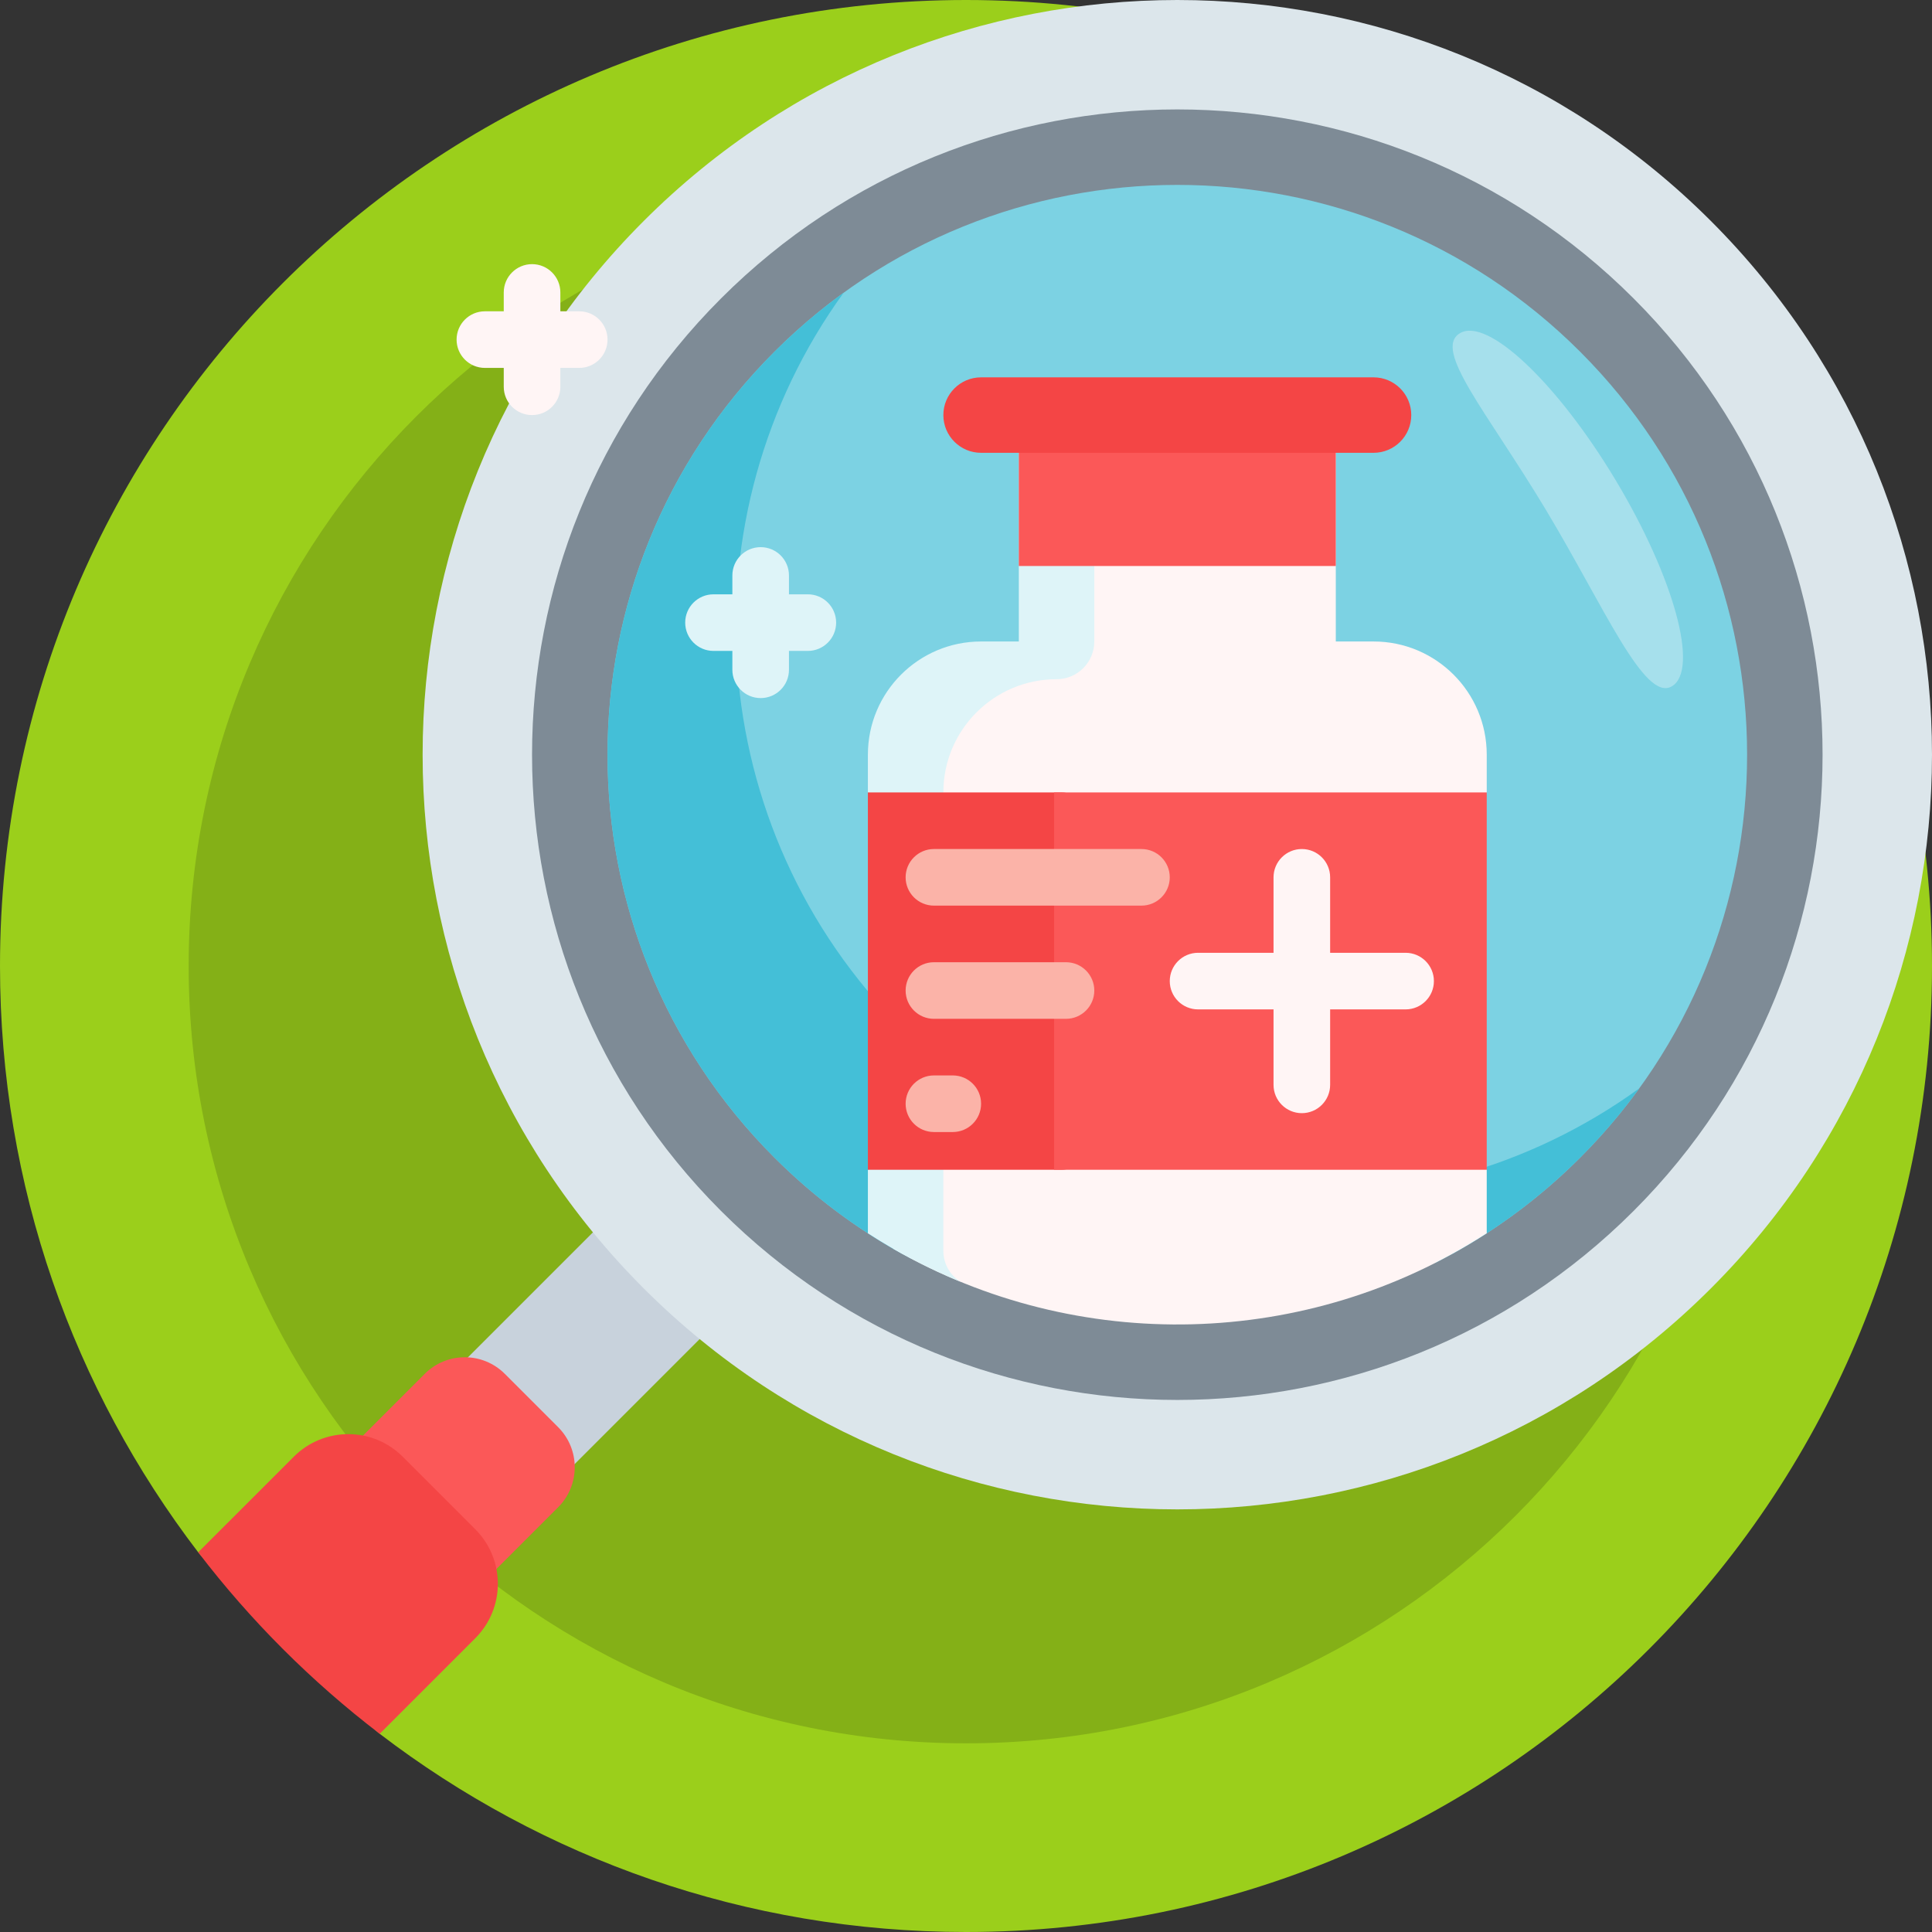 <svg id="Capa_1" enable-background="new 0 0 512 512" height="512" viewBox="0 0 512 512" width="512" xmlns="http://www.w3.org/2000/svg"><rect x="0" y="0" width="512" height="512" fill="#333333" stroke="none"/><g><path d="m512 256c0 141.385-114.615 256-256 256-58.429 0-112.287-19.575-155.372-52.524-9.606-7.346-5.829-24.536-14.295-33.142-7.474-7.598-27.324-6.481-33.809-14.961-32.949-43.086-52.524-96.944-52.524-155.373 0-141.385 114.615-256 256-256s256 114.615 256 256z" fill="#9bcf1b"/><path d="m462 256c0 113.771-92.229 206-206 206s-206-92.229-206-206 92.229-206 206-206 206 92.229 206 206z" fill="#84b017"/><path d="m120.142 420.142-28.284-28.284 156.502-156.503 28.284 28.284z" fill="#c8d2dc"/><path d="m453.421 58.579c78.105 78.105 78.105 204.738 0 282.843s-204.738 78.105-282.843 0-78.105-204.738 0-282.843 204.738-78.105 282.843 0z" fill="#dce6eb"/><path d="m432.915 79.085c66.78 66.78 66.78 175.051 0 241.831s-175.051 66.78-241.831 0-66.78-175.051 0-241.831 175.052-66.78 241.831 0z" fill="#7e8b96"/><path d="m147.919 378.223c5.858 5.858 5.858 15.355 0 21.213l-48.776 48.776c-12.902-10.608-24.747-22.454-35.355-35.355l48.776-48.776c5.858-5.858 15.355-5.858 21.213 0z" fill="#fb5858"/><path d="m125.961 405.28c7.969 7.97 7.969 20.891 0 28.861l-25.334 25.334c-18.084-13.831-34.271-30.017-48.101-48.102l25.334-25.333c7.97-7.97 20.891-7.97 28.861 0z" fill="#f44545"/><path d="m205.227 306.773c-58.969-58.969-58.969-154.577 0-213.546s154.577-58.969 213.546 0 58.969 154.577 0 213.546c-10.287 10.287-21.689 18.779-33.817 25.477-45.266-24.999-100.645-24.999-145.912 0-12.128-6.698-23.53-15.19-33.817-25.477z" fill="#7cd2e3"/><path d="m205.227 306.773c-58.969-58.969-58.969-154.577 0-213.546 5.786-5.786 11.924-11.003 18.346-15.654-42.747 59.031-37.53 142.017 15.654 195.2 53.184 53.184 136.169 58.401 195.2 15.654-4.65 6.422-9.868 12.561-15.654 18.346-11.568 11.568-24.547 20.867-38.382 27.896-21.018-11.095-44.971-17.376-70.391-17.376-24.618 0-47.859 5.892-68.392 16.341-13.086-6.899-25.372-15.852-36.381-26.861z" fill="#44bfd7"/><path d="m428.13 127.192c15.519 25.835 22.215 50.313 14.956 54.673-7.259 4.361-17.901-20.943-33.42-46.778s-30.04-42.417-22.78-46.778c7.259-4.359 25.725 13.049 41.244 38.883z" fill="#a6e0ec"/><path d="m394 200v9.999l-12.333 16.915v66.172l12.333 16.913v16.833c-47.466 30.754-108.413 32.157-157.108 4.207-2.326-1.335 3.108-21.039 3.108-21.039v-100s3.431-34.499 20-34.499l18.333-5.5v-50h75.667v50h10c16.569-.001 30 13.43 30 29.999z" fill="#fff5f5"/><path d="m254.658 339.73c-8.513-3.489-16.771-7.788-24.658-12.898v-16.833l6.313-5.249v-89.5l-6.313-5.251v-9.999c0-16.569 13.431-30 30-30h10v-50h20v50c0 5.523-4.477 10-10 10-16.569 0-30 13.431-30 30v121.49c0 3.354 1.732 6.491 4.611 8.211.015.01.031.019.047.029z" fill="#def4f8"/><path d="m230 210v100h51.333c3.498 0 6.333-2.836 6.333-6.333v-87.333c0-3.498-2.836-6.333-6.333-6.333h-51.333z" fill="#f44545"/><path d="m354 150h-84v-30c0-5.523 4.477-10 10-10h64c5.523 0 10 4.477 10 10zm-74.667 60v100h114.667v-100z" fill="#fb5858"/><path d="m380 260c0 4.142-3.358 7.5-7.5 7.5h-20v20c0 4.142-3.358 7.5-7.5 7.5s-7.5-3.358-7.5-7.5v-20h-20c-4.142 0-7.5-3.358-7.5-7.5s3.358-7.5 7.5-7.5h20v-20c0-4.142 3.358-7.5 7.5-7.5s7.5 3.358 7.5 7.5v20h20c4.142 0 7.5 3.358 7.5 7.5z" fill="#fff5f5"/><path d="m310 232.5c0 4.142-3.358 7.5-7.5 7.5h-55c-4.142 0-7.5-3.358-7.5-7.5s3.358-7.5 7.5-7.5h55c4.142 0 7.5 3.358 7.5 7.5zm-27.5 22.5h-35c-4.142 0-7.5 3.358-7.5 7.5s3.358 7.5 7.5 7.5h35c4.142 0 7.5-3.358 7.5-7.5s-3.358-7.5-7.5-7.5zm-30 30h-5c-4.142 0-7.5 3.358-7.5 7.5s3.358 7.5 7.5 7.5h5c4.142 0 7.5-3.358 7.5-7.5s-3.358-7.5-7.5-7.5z" fill="#fbb3a8"/><path d="m260 100h104c5.523 0 10 4.477 10 10 0 5.523-4.477 10-10 10h-104c-5.523 0-10-4.477-10-10 0-5.523 4.477-10 10-10z" fill="#f44545"/><path d="m181.585 165c0-4.142 3.358-7.5 7.5-7.5h5v-5c0-4.142 3.358-7.5 7.5-7.5s7.5 3.358 7.5 7.5v5h5c4.142 0 7.5 3.358 7.5 7.5 0 4.142-3.358 7.5-7.5 7.5h-5v5c0 4.142-3.358 7.5-7.5 7.5s-7.5-3.358-7.5-7.5v-5h-5c-4.143 0-7.5-3.358-7.5-7.5z" fill="#def4f8"/><path d="m121 90c0-4.142 3.358-7.5 7.5-7.5h5v-5c0-4.142 3.358-7.5 7.5-7.5s7.5 3.358 7.5 7.5v5h5c4.142 0 7.5 3.358 7.5 7.5 0 4.142-3.358 7.5-7.5 7.5h-5v5c0 4.142-3.358 7.5-7.5 7.5s-7.5-3.358-7.5-7.5v-5h-5c-4.142 0-7.5-3.358-7.5-7.5z" fill="#fff5f5"/></g></svg>